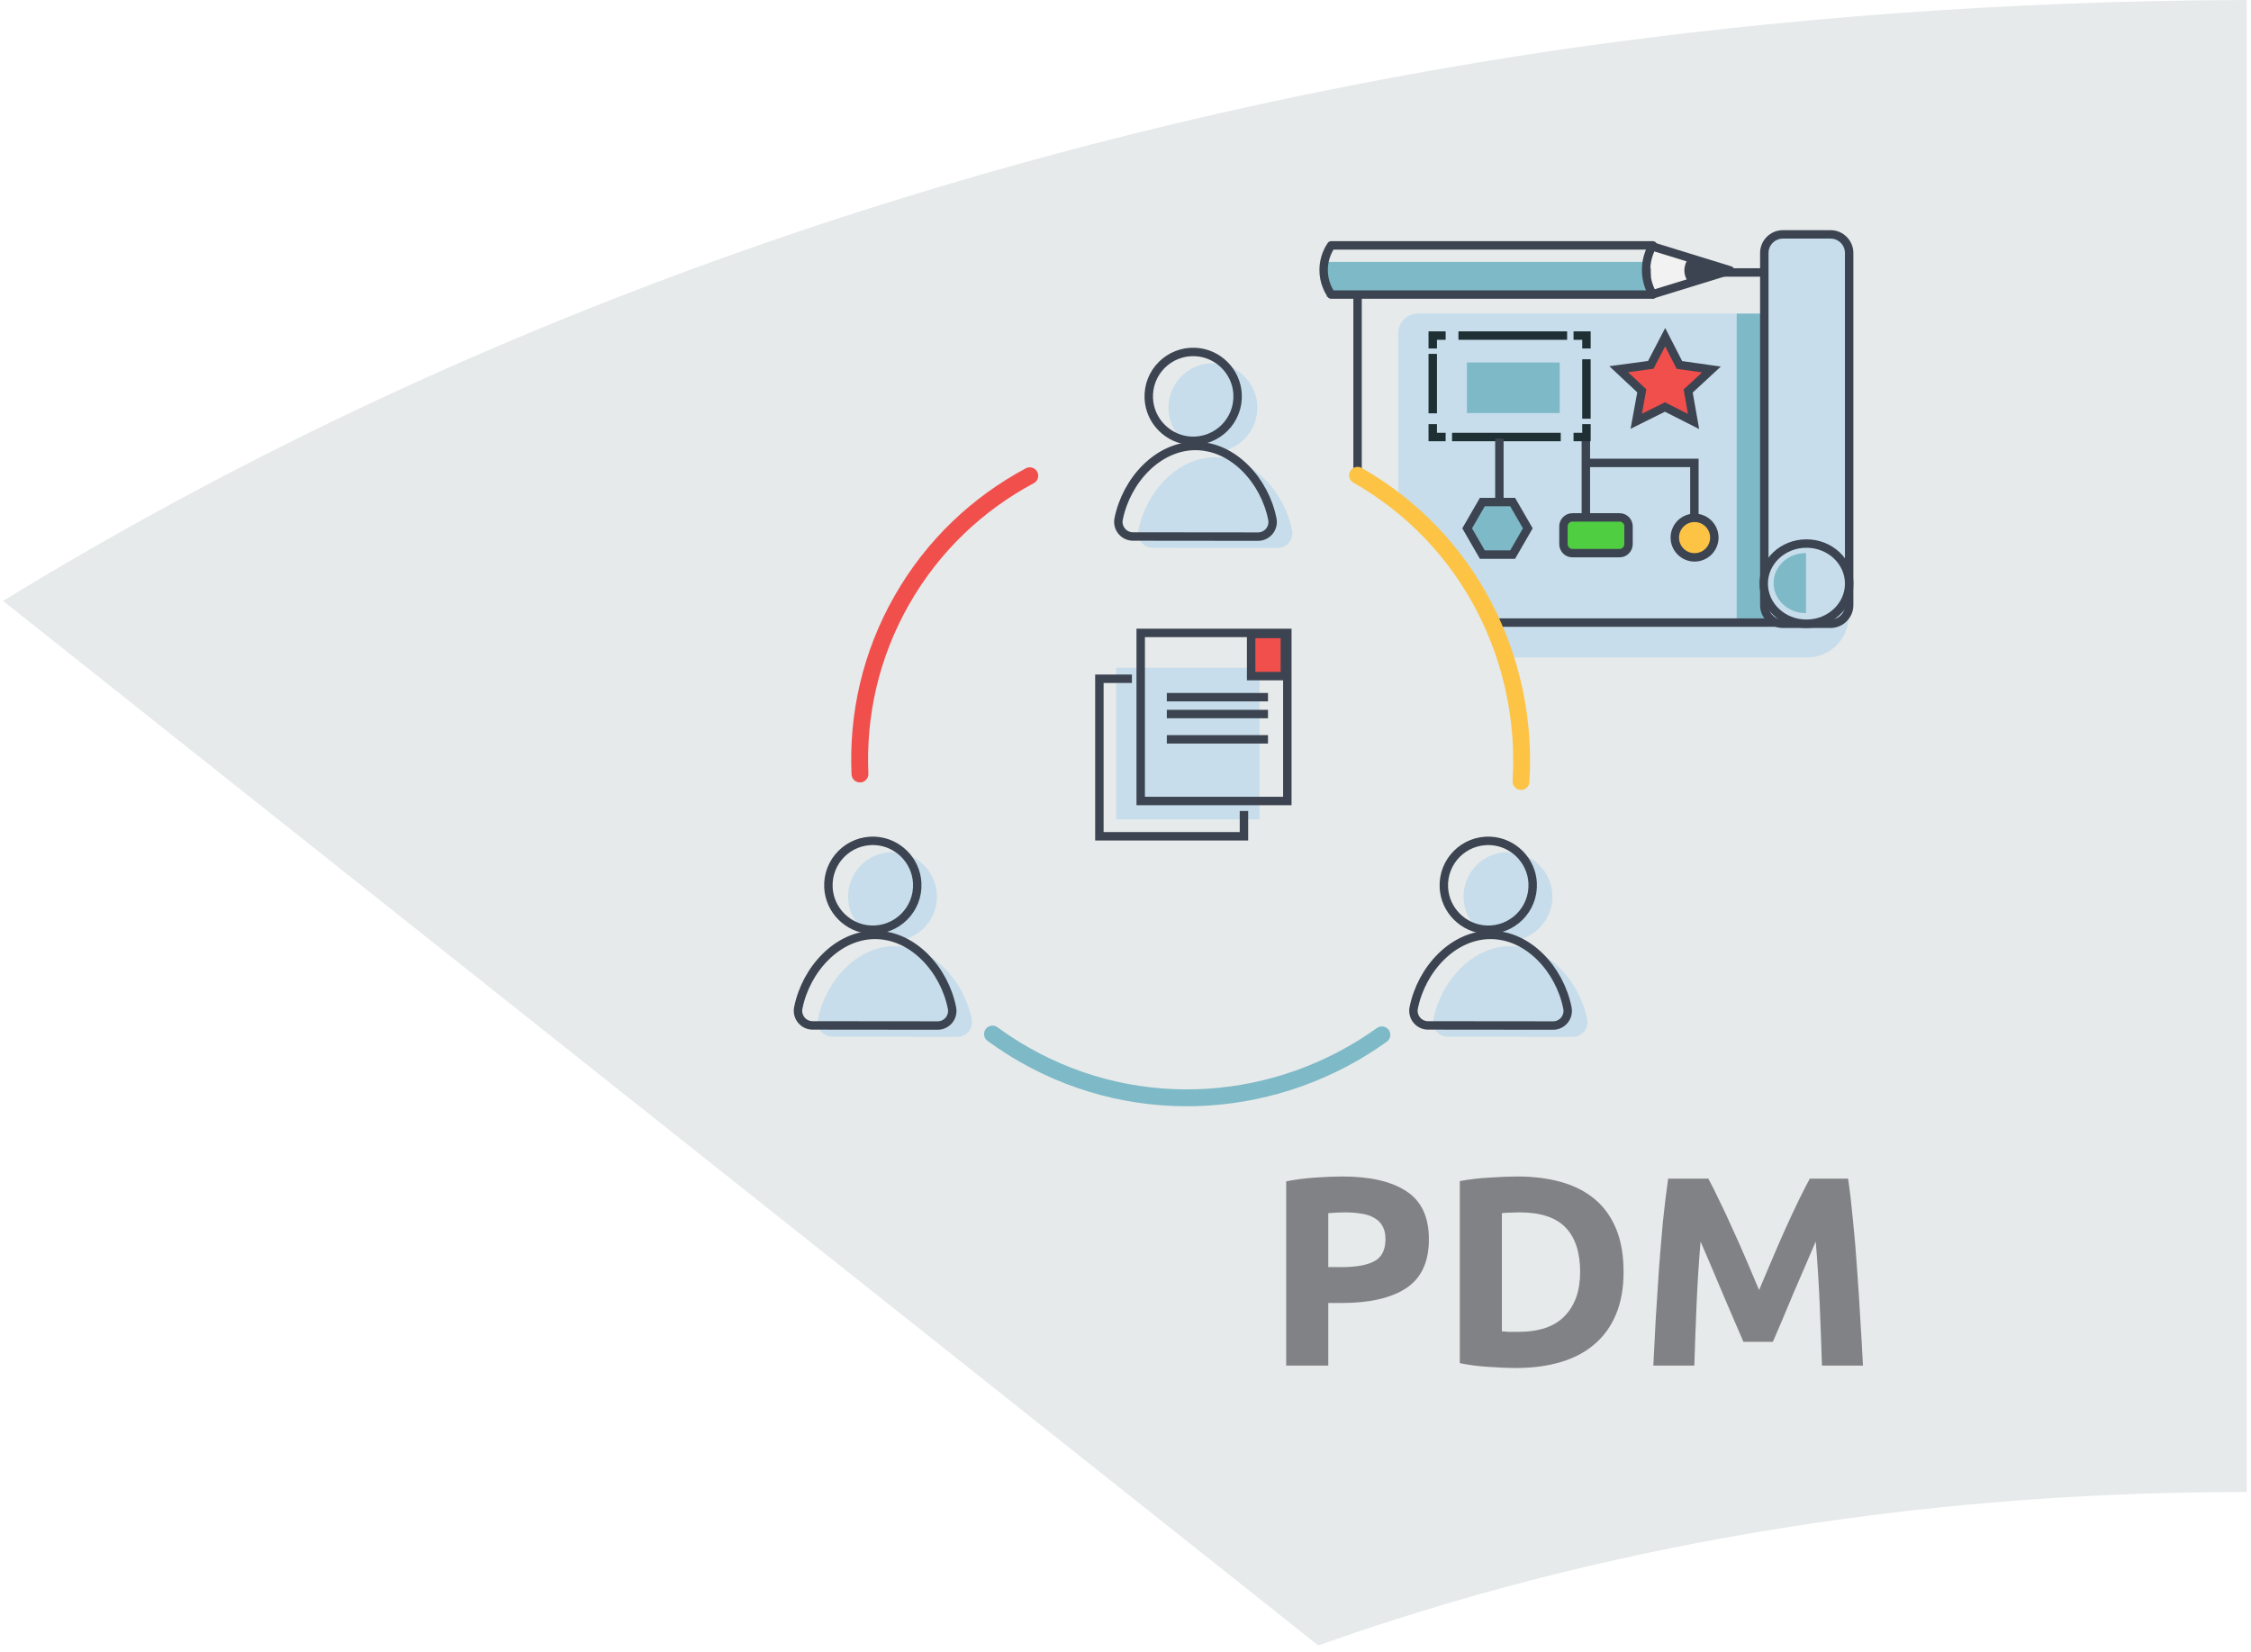 <svg width="267" height="196" viewBox="0 0 267 196" fill="none" xmlns="http://www.w3.org/2000/svg">
<path fill-rule="evenodd" clip-rule="evenodd" d="M0.363 71.289L156.366 195.202C188.897 183.599 226.261 177 266 177C266.166 177 266.333 177 266.499 177C266.499 162.638 266.499 97.533 266.499 0C266.484 0 266.469 0 266.453 0C237.557 0.088 210.735 2.235 186.125 5.731C116.756 15.818 53.36 38.799 0.363 71.289Z" fill="#E6EAEA"/>
<g clip-path="url(#clip0_1717_19954)">
<path d="M214.354 78H168.148C166.88 78 165.853 76.972 165.853 75.705V39.498C165.853 38.23 166.88 37.203 168.148 37.203H216.982C218.249 37.203 219.277 38.23 219.277 39.498V73.077C219.277 75.796 217.073 78 214.354 78Z" fill="#C7DDEB"/>
<path d="M214.277 37.203H205.998V73.78H214.277V37.203Z" fill="#7EB9C7"/>
<path d="M214.338 32.322H161.027V73.858H214.338V32.322Z" stroke="#3D4451" stroke-miterlimit="10"/>
<path d="M217.134 73.997H211.474C210.262 73.997 209.271 73.006 209.271 71.794V30.007C209.271 28.796 210.262 27.805 211.474 27.805H217.134C218.345 27.805 219.336 28.796 219.336 30.007V71.794C219.336 73.006 218.345 73.997 217.134 73.997Z" fill="#C7DDEB" stroke="#3D4451" stroke-miterlimit="10"/>
<path d="M214.27 73.996C217.068 73.996 219.337 71.866 219.337 69.239C219.337 66.611 217.068 64.481 214.27 64.481C211.471 64.481 209.202 66.611 209.202 69.239C209.202 71.866 211.471 73.996 214.27 73.996Z" fill="#C7DDEB" stroke="#3D4451" stroke-miterlimit="10"/>
<path d="M214.216 65.611C214.198 65.611 214.182 65.61 214.164 65.61C212.07 65.61 210.373 67.203 210.373 69.169C210.373 71.136 212.071 72.729 214.164 72.729C214.182 72.729 214.198 72.728 214.216 72.728V65.611Z" fill="#7EB9C7"/>
<path d="M188.104 61.39V51.852" stroke="#3D4451" stroke-miterlimit="10"/>
<path d="M188.36 54.915H200.978V61.971" stroke="#3D4451" stroke-miterlimit="10"/>
<path d="M201 66.121C202.294 66.121 203.343 65.071 203.343 63.776C203.343 62.481 202.294 61.431 201 61.431C199.706 61.431 198.656 62.481 198.656 63.776C198.656 65.071 199.706 66.121 201 66.121Z" fill="#FDC345" stroke="#3D4451" stroke-miterlimit="10"/>
<path d="M179.421 59.559H175.825L174.026 62.675L175.825 65.791H179.421L181.219 62.675L179.421 59.559Z" fill="#7EB9C7" stroke="#3D4451" stroke-miterlimit="10"/>
<path d="M188.174 50.315V51.844H186.644" stroke="#1E3033" stroke-miterlimit="10"/>
<path d="M185.126 51.844H172.233" stroke="#1E3033" stroke-miterlimit="10"/>
<path d="M171.474 51.844H169.944V50.315" stroke="#1E3033" stroke-miterlimit="10"/>
<path d="M169.944 49.032V41.981" stroke="#1E3033" stroke-miterlimit="10"/>
<path d="M169.944 41.341V39.811H171.474" stroke="#1E3033" stroke-miterlimit="10"/>
<path d="M172.991 39.811H185.884" stroke="#1E3033" stroke-miterlimit="10"/>
<path d="M186.644 39.811H188.174V41.341" stroke="#1E3033" stroke-miterlimit="10"/>
<path d="M188.173 42.622V49.673" stroke="#1E3033" stroke-miterlimit="10"/>
<path d="M192.105 65.619H186.508C185.926 65.619 185.448 65.142 185.448 64.559V62.439C185.448 61.857 185.924 61.379 186.508 61.379H192.105C192.687 61.379 193.165 61.855 193.165 62.439V64.559C193.163 65.141 192.687 65.619 192.105 65.619Z" fill="#50CE42" stroke="#3D4451" stroke-miterlimit="10"/>
<path d="M177.848 59.559V52.042" stroke="#3D4451" stroke-miterlimit="10"/>
<path d="M197.513 40L199.202 43.294L203 43.833L200.242 46.385L200.878 50L197.484 48.284L194.079 49.978L194.741 46.367L192 43.798L195.803 43.284L197.513 40Z" fill="#F04F4C" stroke="#3D4451" stroke-miterlimit="10"/>
<path d="M185 43H174V49H185V43Z" fill="#7EB9C7"/>
<path d="M195.806 29.175L205.218 32.077L195.806 34.979" fill="#F2F2F2"/>
<path d="M195.806 29.175L205.218 32.077L195.806 34.979" stroke="#3D4451" stroke-miterlimit="10" stroke-linejoin="round"/>
<path d="M195.742 31.067H157.35V35.241H195.742V31.067Z" fill="#7EB9C7"/>
<path d="M196.043 34.945H157.896C157.64 34.568 156.984 33.493 157 31.975C157.015 30.52 157.639 29.493 157.896 29.111C170.612 29.111 183.327 29.111 196.043 29.111C195.776 29.568 195.297 30.529 195.253 31.835C195.203 33.362 195.776 34.486 196.043 34.945Z" stroke="#3D4451" stroke-miterlimit="10" stroke-linejoin="round"/>
<path d="M200.183 30.787C200.071 30.954 199.81 31.387 199.791 32.003C199.77 32.7 200.074 33.194 200.183 33.355C201.402 32.927 202.62 32.498 203.839 32.071L200.183 30.787Z" fill="#3D4451"/>
<circle cx="141" cy="90" r="39" fill="#E6EAEA"/>
<path d="M105.589 111.629C108.717 111.79 111.288 109.221 111.132 106.094C110.999 103.414 108.825 101.236 106.146 101.097C103.016 100.935 100.443 103.505 100.601 106.634C100.735 109.313 102.911 111.491 105.589 111.629Z" fill="#C7DDEB"/>
<path d="M113.556 123C114.654 123.001 115.472 121.996 115.257 120.92C114.348 116.345 110.619 112.248 106.15 112.244C101.681 112.239 97.944 116.328 97.025 120.902C96.809 121.978 97.625 122.984 98.723 122.985L113.556 123Z" fill="#C7DDEB"/>
<path d="M103.251 110.289C106.379 110.45 108.95 107.882 108.794 104.754C108.661 102.074 106.487 99.896 103.808 99.757C100.678 99.595 98.105 102.165 98.263 105.295C98.397 107.973 100.572 110.151 103.251 110.289Z" stroke="#3D4451" stroke-miterlimit="10"/>
<path d="M111.218 121.66C112.316 121.661 113.134 120.656 112.919 119.58C112.01 115.005 108.281 110.908 103.812 110.904C99.345 110.899 95.606 114.988 94.687 119.562C94.471 120.638 95.287 121.644 96.385 121.645L111.218 121.66Z" stroke="#3D4451" stroke-miterlimit="10"/>
<path d="M178.589 111.629C181.717 111.79 184.288 109.221 184.132 106.094C183.999 103.414 181.825 101.236 179.146 101.097C176.016 100.935 173.443 103.505 173.601 106.634C173.735 109.313 175.911 111.491 178.589 111.629Z" fill="#C7DDEB"/>
<path d="M186.556 123C187.654 123.001 188.472 121.996 188.257 120.92C187.348 116.345 183.619 112.248 179.15 112.244C174.681 112.239 170.943 116.328 170.025 120.902C169.809 121.978 170.625 122.984 171.723 122.985L186.556 123Z" fill="#C7DDEB"/>
<path d="M176.251 110.289C179.379 110.45 181.95 107.882 181.794 104.754C181.661 102.074 179.487 99.896 176.808 99.757C173.678 99.595 171.105 102.165 171.263 105.295C171.397 107.973 173.572 110.151 176.251 110.289Z" stroke="#3D4451" stroke-miterlimit="10"/>
<path d="M184.218 121.66C185.316 121.661 186.134 120.656 185.919 119.58C185.01 115.005 181.281 110.908 176.812 110.904C172.345 110.899 168.606 114.988 167.687 119.562C167.471 120.638 168.287 121.644 169.385 121.645L184.218 121.66Z" stroke="#3D4451" stroke-miterlimit="10"/>
<path d="M143.589 53.629C146.717 53.79 149.288 51.221 149.132 48.094C148.999 45.414 146.825 43.236 144.146 43.097C141.016 42.935 138.443 45.505 138.601 48.635C138.735 51.313 140.911 53.491 143.589 53.629Z" fill="#C7DDEB"/>
<path d="M151.556 65C152.654 65.001 153.472 63.996 153.257 62.92C152.348 58.345 148.619 54.248 144.15 54.244C139.681 54.239 135.943 58.328 135.025 62.902C134.809 63.977 135.625 64.984 136.723 64.985L151.556 65Z" fill="#C7DDEB"/>
<path d="M141.251 52.289C144.379 52.45 146.95 49.882 146.794 46.754C146.661 44.074 144.487 41.896 141.808 41.757C138.678 41.595 136.105 44.165 136.263 47.295C136.397 49.973 138.572 52.151 141.251 52.289Z" stroke="#3D4451" stroke-miterlimit="10"/>
<path d="M149.218 63.66C150.316 63.661 151.134 62.656 150.919 61.581C150.01 57.005 146.281 52.908 141.812 52.904C137.345 52.899 133.606 56.988 132.687 61.562C132.471 62.638 133.287 63.644 134.385 63.645L149.218 63.66Z" stroke="#3D4451" stroke-miterlimit="10"/>
<path d="M117.725 122.672C118.925 123.551 120.189 124.374 121.514 125.128C135.246 132.95 151.754 131.495 163.911 122.765" stroke="#7EB9C7" stroke-width="2" stroke-miterlimit="10" stroke-linecap="round"/>
<path d="M122.148 56.439C115.965 59.746 110.648 64.736 106.961 71.21C103.27 77.689 101.692 84.811 102.003 91.821" stroke="#F04F4C" stroke-width="2" stroke-miterlimit="10" stroke-linecap="round"/>
<path d="M180.413 92.707C181.311 78.231 174.271 63.931 161.025 56.387" stroke="#FDC345" stroke-width="2" stroke-miterlimit="10" stroke-linecap="round"/>
<path d="M132.402 79.207V97.207H149.402V79.207H132.402Z" fill="#C7DDEB"/>
<path d="M134.261 80.521H130.402V99.207H147.55V96.209" stroke="#3D4451" stroke-miterlimit="10"/>
<path d="M135.303 75.082V95.023H152.695V75.082H135.303Z" stroke="#3D4451" stroke-miterlimit="10"/>
<path d="M150.402 82.207H138.402V83.207H150.402V82.207Z" fill="#3D4451"/>
<path d="M150.402 84.207H138.402V85.207H150.402V84.207Z" fill="#3D4451"/>
<path d="M150.402 87.207H138.402V88.207H150.402V87.207Z" fill="#3D4451"/>
<path d="M152.402 75.207H148.402V80.207H152.402V75.207Z" fill="#F04F4C" stroke="#3D4451" stroke-miterlimit="10"/>
</g>
<path d="M159.216 139.568C162.523 139.568 165.061 140.155 166.832 141.328C168.603 142.48 169.488 144.379 169.488 147.024C169.488 149.691 168.592 151.621 166.8 152.816C165.008 153.989 162.448 154.576 159.12 154.576H157.552V162H152.56V140.144C153.648 139.931 154.8 139.781 156.016 139.696C157.232 139.611 158.299 139.568 159.216 139.568ZM159.536 143.824C159.173 143.824 158.811 143.835 158.448 143.856C158.107 143.877 157.808 143.899 157.552 143.92V150.32H159.12C160.848 150.32 162.149 150.085 163.024 149.616C163.899 149.147 164.336 148.272 164.336 146.992C164.336 146.373 164.219 145.861 163.984 145.456C163.771 145.051 163.451 144.731 163.024 144.496C162.619 144.24 162.117 144.069 161.52 143.984C160.923 143.877 160.261 143.824 159.536 143.824ZM178.146 157.936C178.38 157.957 178.647 157.979 178.946 158C179.266 158 179.639 158 180.066 158C182.562 158 184.407 157.371 185.602 156.112C186.818 154.853 187.426 153.115 187.426 150.896C187.426 148.571 186.85 146.811 185.698 145.616C184.546 144.421 182.722 143.824 180.226 143.824C179.884 143.824 179.532 143.835 179.17 143.856C178.807 143.856 178.466 143.877 178.146 143.92V157.936ZM192.578 150.896C192.578 152.816 192.279 154.491 191.682 155.92C191.084 157.349 190.231 158.533 189.122 159.472C188.034 160.411 186.7 161.115 185.122 161.584C183.543 162.053 181.772 162.288 179.81 162.288C178.914 162.288 177.868 162.245 176.674 162.16C175.479 162.096 174.306 161.947 173.154 161.712V140.112C174.306 139.899 175.5 139.76 176.738 139.696C177.996 139.611 179.074 139.568 179.97 139.568C181.868 139.568 183.586 139.781 185.122 140.208C186.679 140.635 188.012 141.307 189.122 142.224C190.231 143.141 191.084 144.315 191.682 145.744C192.279 147.173 192.578 148.891 192.578 150.896ZM202.635 139.824C203.02 140.528 203.457 141.403 203.948 142.448C204.46 143.472 204.982 144.592 205.516 145.808C206.07 147.003 206.614 148.229 207.148 149.488C207.681 150.747 208.182 151.931 208.652 153.04C209.121 151.931 209.622 150.747 210.156 149.488C210.689 148.229 211.222 147.003 211.756 145.808C212.31 144.592 212.833 143.472 213.324 142.448C213.836 141.403 214.284 140.528 214.668 139.824H219.212C219.425 141.296 219.617 142.949 219.788 144.784C219.98 146.597 220.14 148.496 220.268 150.48C220.417 152.443 220.545 154.416 220.652 156.4C220.78 158.384 220.886 160.251 220.972 162H216.108C216.044 159.845 215.958 157.499 215.852 154.96C215.745 152.421 215.585 149.861 215.372 147.28C214.988 148.176 214.561 149.168 214.092 150.256C213.622 151.344 213.153 152.432 212.684 153.52C212.236 154.608 211.798 155.653 211.372 156.656C210.945 157.637 210.582 158.48 210.284 159.184H206.796C206.497 158.48 206.134 157.637 205.708 156.656C205.281 155.653 204.833 154.608 204.364 153.52C203.916 152.432 203.457 151.344 202.988 150.256C202.518 149.168 202.092 148.176 201.708 147.28C201.494 149.861 201.334 152.421 201.228 154.96C201.121 157.499 201.036 159.845 200.972 162H196.108C196.193 160.251 196.289 158.384 196.396 156.4C196.524 154.416 196.652 152.443 196.78 150.48C196.929 148.496 197.089 146.597 197.26 144.784C197.452 142.949 197.654 141.296 197.868 139.824H202.635Z" fill="#818285"/>
<defs>
<clipPath id="clip0_1717_19954">
<rect width="128" height="128" fill="white" transform="translate(93 17)"/>
</clipPath>
</defs>
</svg>
